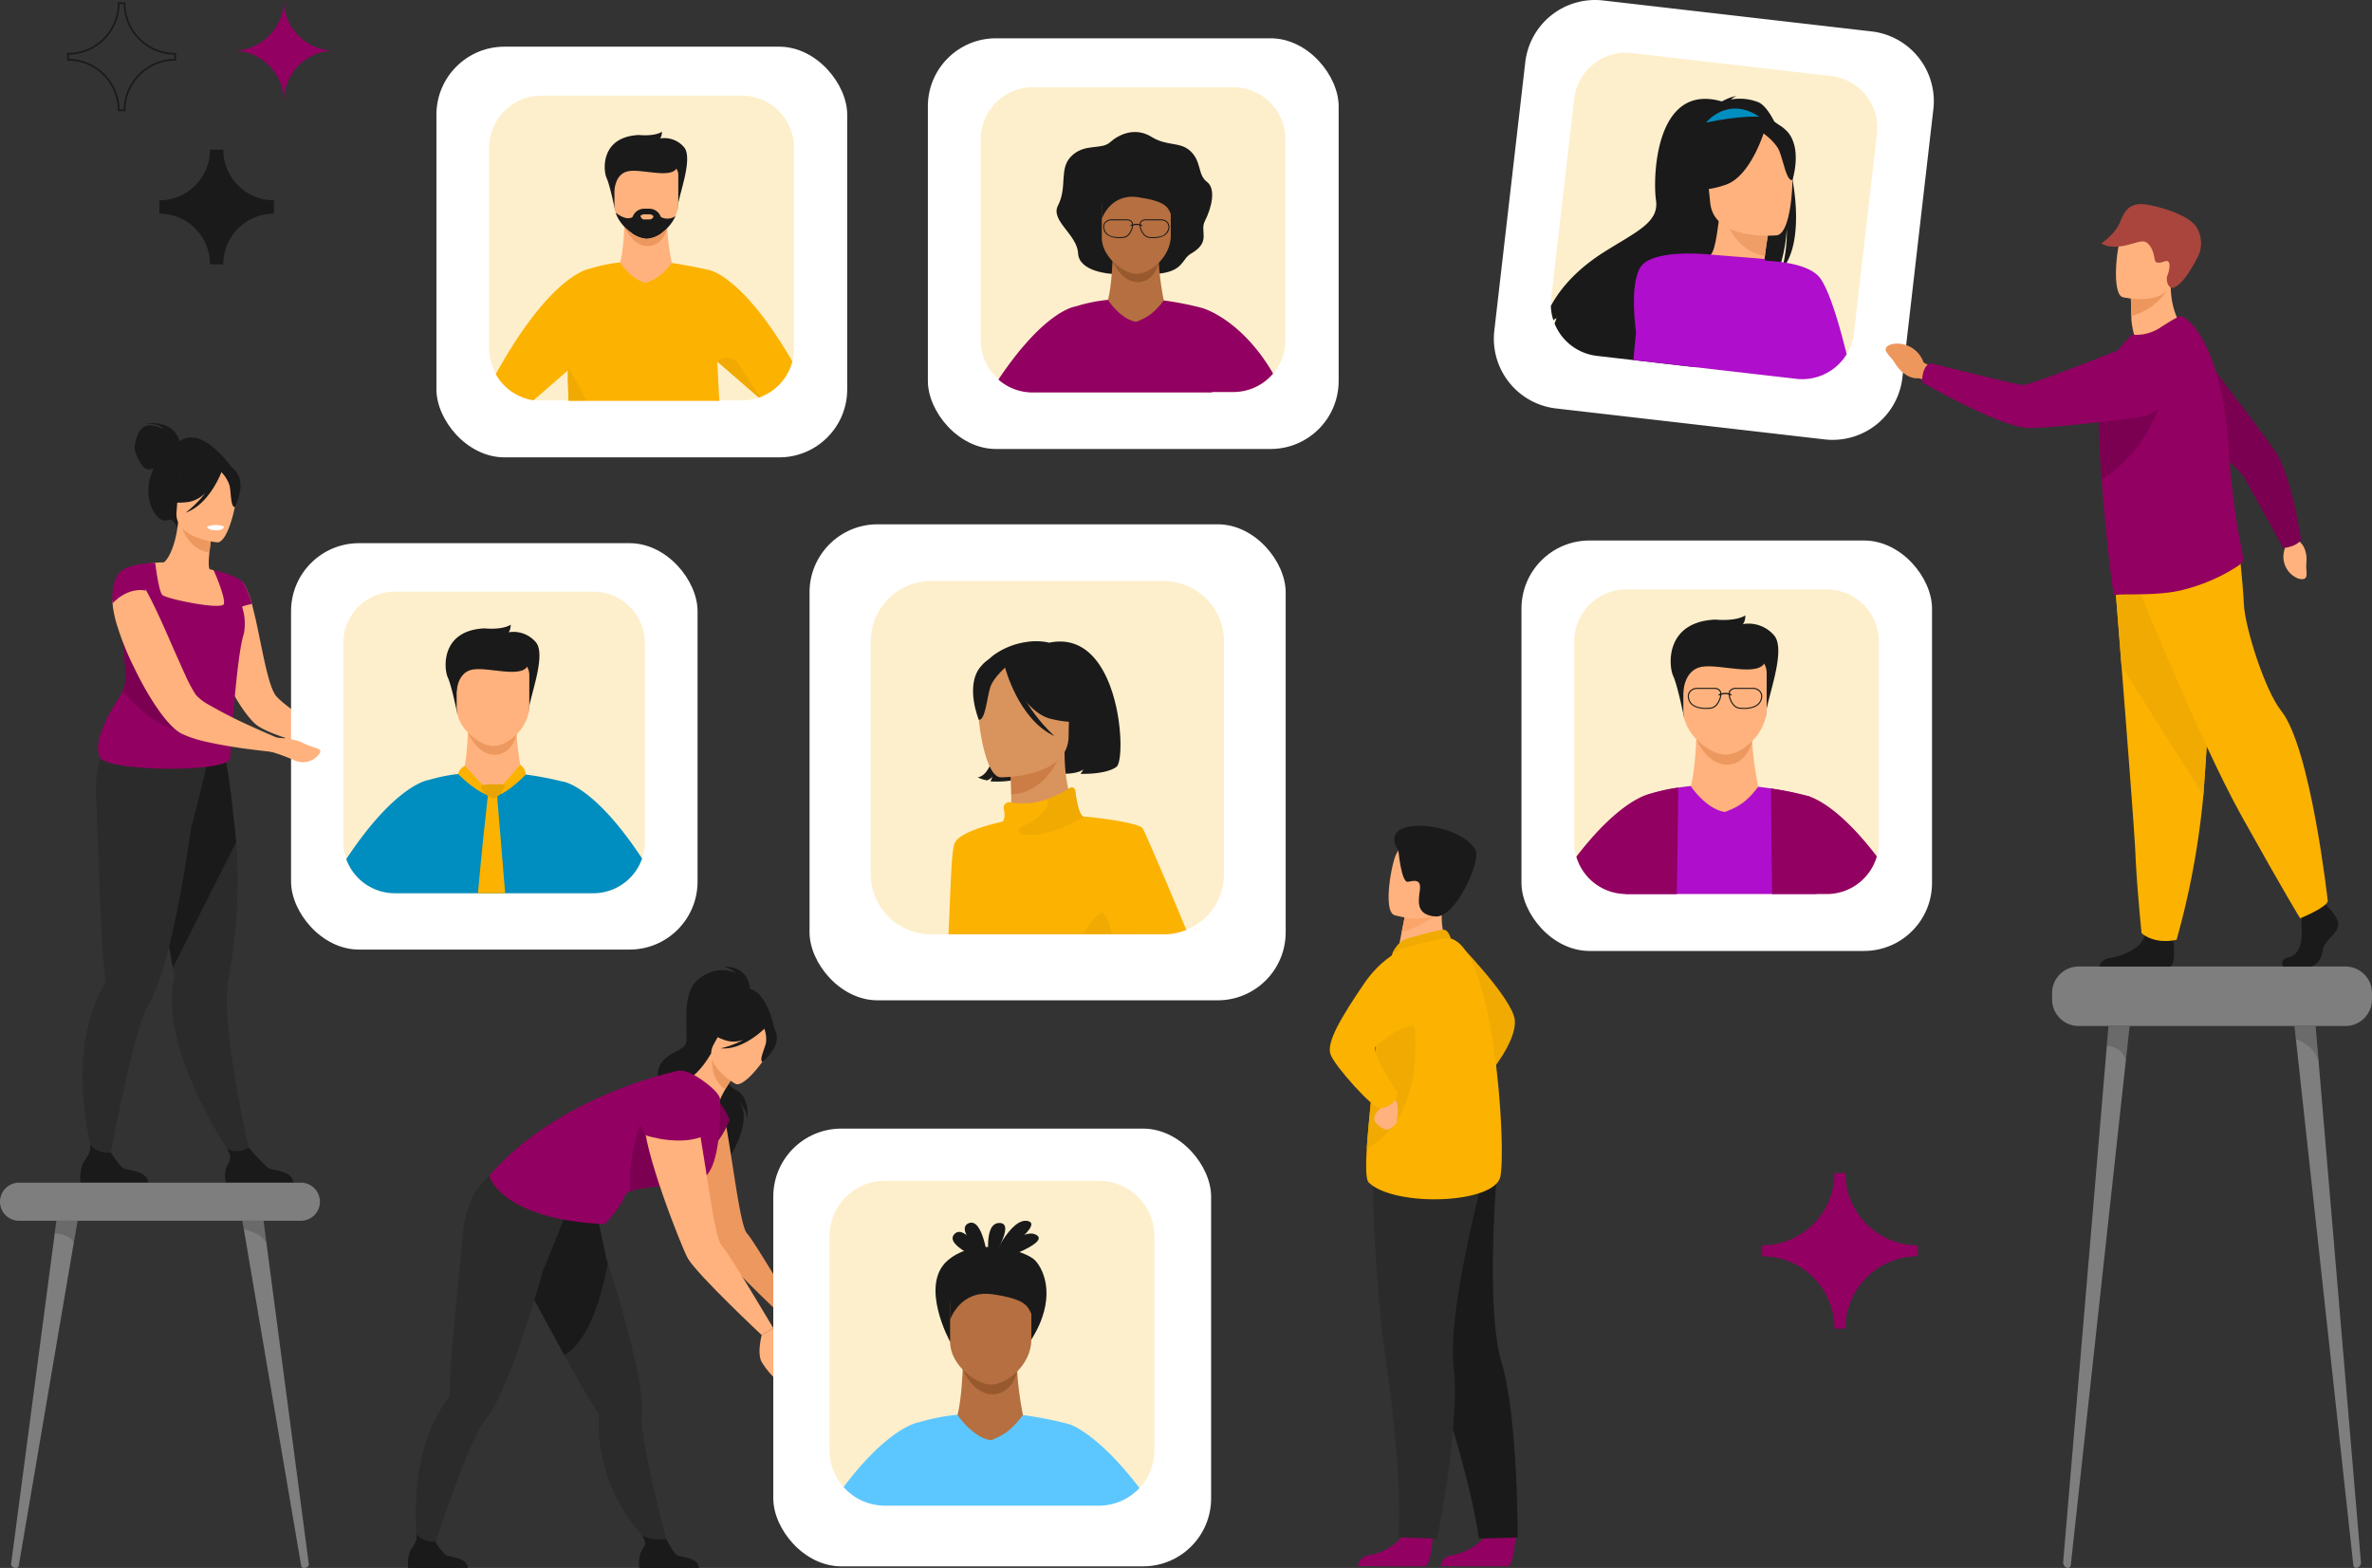 <svg xmlns="http://www.w3.org/2000/svg" width="697.487" height="461.166" viewBox="0 0 697.487 461.166">
  <rect x="0" y="0" width="697.487" height="461.166" fill="#333333" stroke="none"/>
  <g id="signup-image" transform="translate(-141 -401)">
    <g id="Group_178" data-name="Group 178" transform="translate(161 401)">
      <path id="Path_31" data-name="Path 31" d="M169.706,97.6h3.913a14.9,14.9,0,0,0,14.9,14.9v3.913a14.9,14.9,0,0,0-14.9,14.9h-3.913a14.9,14.9,0,0,0-14.9-14.9v-3.913A14.9,14.9,0,0,0,169.706,97.6Z" transform="translate(-127.953 -53.581)" fill="#1a1a1a"/>
      <path id="Path_32" data-name="Path 32" d="M154.855,73.775h1.73a14.9,14.9,0,0,0,14.9,14.9v1.729a14.9,14.9,0,0,0-14.9,14.9h-1.73a14.9,14.9,0,0,0-14.9-14.9V88.678A14.9,14.9,0,0,0,154.855,73.775Z" transform="translate(-139.954 -72.838)" fill="none" stroke="#1a1a1a" stroke-miterlimit="10" stroke-width="0.5"/>
      <path id="Path_33" data-name="Path 33" d="M181.711,73.257h0a14.9,14.9,0,0,0,14.9,14.9h0a14.9,14.9,0,0,0-14.9,14.9h0a14.9,14.9,0,0,0-14.9-14.9h0A14.9,14.9,0,0,0,181.711,73.257Z" transform="translate(-118.249 -73.257)" fill="#920061"/>
    </g>
    <path id="Path_315" data-name="Path 315" d="M426.443,320.675h3.208a21.282,21.282,0,0,0,21.283,21.28v3.208a21.282,21.282,0,0,0-21.283,21.28h-3.208a21.28,21.28,0,0,0-21.28-21.28v-3.208A21.28,21.28,0,0,0,426.443,320.675Z" transform="translate(253.98 425.325)" fill="#920061"/>
    <path id="Path_1795" data-name="Path 1795" d="M-2490.368,701.658c-.1-.53-1.341-6.2-10.119-5.236,0,0,4.369-.111,5.386,1.669,0,0-3.264-1.909-5.537-.813s-3.066,5.472-2.881,6.847,2.151,5.606,3.717,5.763a4.665,4.665,0,0,0,1.831-.263,20.8,20.8,0,0,0-.869,2.264c-2.447,7.661,2.163,14.132,5,12.931,1.821-.77,2.825,2.382,2.825,2.382l16.225-17.554S-2483.57,696.656-2490.368,701.658Z" transform="translate(2684.155 -170.853)" fill="#1a1a1a"/>
    <path id="Path_1796" data-name="Path 1796" d="M-2465.693,1091.38l-3.946,1.469s-17.141-23.773-19.251-44.689a31.745,31.745,0,0,1,.564-10.693s-.168-.957-.461-2.648c-.136-.79-.3-1.74-.493-2.829-.557-3.193-1.324-7.561-2.2-12.536-2.017-11.447-4.629-26.08-6.659-36.838l1.063-.341,11.505-3.711,2.378-7.552,8.567-2.255s1.914,3.744,3.625,21.428c.316,2.32.6,4.878.819,7.652a151.452,151.452,0,0,1-.816,30.978q-.59,4.611-1.5,9.508a42.412,42.412,0,0,0-.329,9.388C-2471.969,1064.808-2465.693,1091.38-2465.693,1091.38Z" transform="translate(2680.618 -349.163)" fill="#2b2b2b"/>
    <path id="Path_1797" data-name="Path 1797" d="M-2470.184,997.836l-18.6,36.983c-.136-.79-.3-1.74-.493-2.829-.557-3.193-1.324-7.561-2.2-12.536-2.017-11.447-4.629-26.08-6.659-36.838l1.063-.341,11.505-3.711,2.378-7.552,8.567-2.255s1.914,3.744,3.625,21.428C-2470.687,992.5-2470.4,995.063-2470.184,997.836Z" transform="translate(2680.618 -349.163)" fill="#1a1a1a"/>
    <path id="Path_1798" data-name="Path 1798" d="M-2510.936,965.354l-.431-3.693c-7.214,1.917-26.491-5.355-26.491-5.355s-6.99,6.144-6.072,20.871c.448,7.189,1.266,37.734,2.12,46.772.309,3.276.58,5.607.69,6.539a.016.016,0,0,1,0,.009,1.292,1.292,0,0,1-.209.8,42.39,42.39,0,0,0-3.154,6.633c-8.387,22.35,1.292,49.875,1.292,49.875l2.511-1.012s5.508-30.631,9.984-44.163a26.821,26.821,0,0,1,2.155-5.177c1.945-3.141,3.752-8.272,5.391-14.375,3.1-11.539,5.592-26.55,7.251-38.137C-2515.668,984.951-2510.936,965.354-2510.936,965.354Z" transform="translate(2713.186 -341.015)" fill="#2b2b2b"/>
    <path id="Path_1799" data-name="Path 1799" d="M-2437.815,852.4a5,5,0,0,0,.2.582c2.818,7.943,7.84,16.284,11.264,19.328,2.248,2.012,8.426,4.1,13.681,5.592,3.487,1.022,6.6,1.765,7.877,2.086.406.1.642.145.642.145l1.17-3.459s-2.728-1.706-6.056-3.944c-4.623-3.141-10.4-7.277-11.509-9.054-2.562-4.133-4.26-16.761-6.457-25.289-.109-.459-.222-.9-.335-1.343-.083-.321-.169-.637-.254-.949a.807.807,0,0,0-.079-.226c-.12-.355-.212-.676-.311-.967,0-.028-.021-.062-.044-.1a26.018,26.018,0,0,0-1.482-3.393c-.642-.994-1.341-1.486-2.1-1.318a9.481,9.481,0,0,0-2.354,1.223c-.279.189-.57.406-.868.653a2.239,2.239,0,0,0-.5.427,12.469,12.469,0,0,0-2.958,3.958,15.412,15.412,0,0,0-1.369,4.729C-2440.086,844.135-2439.271,848.2-2437.815,852.4Z" transform="translate(2642.418 -258.392)" fill="#ffb27d"/>
    <path id="Path_1800" data-name="Path 1800" d="M-2472.062,805.537a22.468,22.468,0,0,1-7.943,3.119c-12.178,2.454-16.526-7.9-18.07-14.97a10.4,10.4,0,0,1,4.135-1.144c.877-.078,1.8-.121,2.562-.138,1.387-1,3.532-5.2,4.166-11.8l.565.169,9.462,2.878s-.523,3.019-.817,5.878c-.229,2.237-.315,4.378.095,4.915.74.182,1.183.3,1.183.3a.035.035,0,0,0,0,.01A61.429,61.429,0,0,1-2472.062,805.537Z" transform="translate(2680.576 -226.019)" fill="#ffb27d"/>
    <path id="Path_1801" data-name="Path 1801" d="M-2455.538,783.974s-.524,3.016-.817,5.877c-5.387-.693-7.749-5.907-8.645-8.755Z" transform="translate(2658.929 -226.343)" fill="#ed985f"/>
    <path id="Path_1802" data-name="Path 1802" d="M-2456,755.809s-12.8-1.069-12.014-9.031-.333-13.463,7.875-13.117,9.492,3.541,9.876,6.263S-2452.652,755.882-2456,755.809Z" transform="translate(2660.926 -195.287)" fill="#ffb27d"/>
    <path id="Path_1803" data-name="Path 1803" d="M-2489.495,827.295c-.083-.321-.169-.637-.254-.949a.8.8,0,0,0-.079-.226c-.12-.356-.212-.676-.311-.967,0-.028-.021-.063-.044-.1a26.022,26.022,0,0,0-1.482-3.393,4.236,4.236,0,0,0-1.443-1.586,26.417,26.417,0,0,0-7.614-2.715.028.028,0,0,0,0,.01c.128.293,3.538,8.065,2.972,9.911-.574,1.877-17.087-1.518-18.133-2.688-.836-.94-1.653-6.43-1.944-8.573-.074-.533-.115-.859-.115-.859s-5.972.056-9.073,1.867a25.616,25.616,0,0,1,2.641,5.682c.087.29.169.581.241.873a12.01,12.01,0,0,1,.319,1.862,3.612,3.612,0,0,1-.808,2.393,17.606,17.606,0,0,1-2.076,2.3c-.545.528-1.132,1.085-1.735,1.684h0a159.95,159.95,0,0,1,1.865,16.205,11.016,11.016,0,0,1-.9,4.806,11.2,11.2,0,0,1-.934,1.731c-2.9,4.382-7.908,13.008-5.861,17.626.758,4.526,39.92,4.933,38.377.065,0,0,1.729-28.571,3.865-35.718.076-.262.144-.516.2-.774a15.591,15.591,0,0,0-.587-7.681A13.554,13.554,0,0,1-2489.495,827.295Z" transform="translate(2704.573 -248.639)" fill="#920061"/>
    <path id="Path_1804" data-name="Path 1804" d="M-2457.569,732.388c-1.736-2.593-3.282-2.217-4.19-1.58a8.978,8.978,0,0,0-11.671.688,15.285,15.285,0,0,1-5.875,8.487s2.186,1.672,7.695.829a9.172,9.172,0,0,0,4.651-2.567,29.968,29.968,0,0,1-5.759,5.755c6.712-2.324,10.181-10.988,10.532-11.906a10.065,10.065,0,0,1,2.416,3.994c.434,2.091.3,6.293,1.533,6.274C-2458.238,742.362-2454.965,736.276-2457.569,732.388Z" transform="translate(2668.291 -192.217)" fill="#1a1a1a"/>
    <path id="Path_1805" data-name="Path 1805" d="M-2495.592,888.447c-7.565,1.016-15.1-5.9-19.917-11.6a11.013,11.013,0,0,0,.9-4.806,160.023,160.023,0,0,0-1.865-16.205h0c.6-.6,1.19-1.156,1.735-1.684a17.587,17.587,0,0,0,2.076-2.3C-2504.956,861.408-2485.335,887.069-2495.592,888.447Z" transform="translate(2692.615 -272.65)" fill="#7b0051"/>
    <path id="Path_1806" data-name="Path 1806" d="M-2330.634,967.439c-1.7.491-4.255,2.6-7.727.728a56.97,56.97,0,0,0-6.459-2.839c-.519-.164-.814-.275-.814-.275l1.938-4.028a.779.779,0,0,0,.171.072c.911.313,5.546,1.886,7.832,1.643,2.572-.286,6.414,3.219,6.414,3.219S-2328.938,966.972-2330.634,967.439Z" transform="translate(2580.806 -344.103)" fill="#ffb27d"/>
    <path id="Path_1807" data-name="Path 1807" d="M-2529.856,1321.608h-19.876a10.912,10.912,0,0,1,.562-5.327c.994-2.205,2.552-3.207,2.179-5.876a7.158,7.158,0,0,0,6.195,2.37c.352.571,2.273,3.625,3.449,4.47C-2536.048,1318.179-2530.256,1317.846-2529.856,1321.608Z" transform="translate(2714.456 -572.766)" fill="#1a1a1a"/>
    <path id="Path_1808" data-name="Path 1808" d="M-2406.536,1323.3h-19.876s-.743-3.17.562-5.327c1.156-1.909.713-3-.143-4.575a7.723,7.723,0,0,0,3.348.63,7,7,0,0,0,2.955-1.04,71.55,71.55,0,0,0,5.664,5.949C-2412.729,1319.867-2406.937,1319.535-2406.536,1323.3Z" transform="translate(2633.813 -574.454)" fill="#1a1a1a"/>
    <path id="Path_1809" data-name="Path 1809" d="M-2442.016,783.552s.179,1.054,2.773,1.056c0,0,2.177,0,2.184-1.143A6.994,6.994,0,0,0-2442.016,783.552Z" transform="translate(2643.886 -227.635)" fill="#fff"/>
    <path id="Path_1810" data-name="Path 1810" d="M-2380.136,963.545a7.913,7.913,0,0,0,2.938-.722c1.233-.659,5.261.4,4.871.935s-2.646-.123-2.857.18a3.655,3.655,0,0,1-1.035.69Z" transform="translate(2603.387 -345.143)" fill="#ffb27d"/>
    <rect id="Rectangle_880" data-name="Rectangle 880" width="119.533" height="119.533" rx="20" transform="translate(226.584 560.756)" fill="#fff"/>
    <path id="Path_1811" data-name="Path 1811" d="M-2237.362,854.891v58.368a15.185,15.185,0,0,1-.826,4.953,15.186,15.186,0,0,1-12.286,10.076,15.271,15.271,0,0,1-2.055.138H-2310.9a15.169,15.169,0,0,1-14.277-10.037,15.114,15.114,0,0,1-.89-5.13V854.891a15.167,15.167,0,0,1,15.167-15.168h58.368A15.169,15.169,0,0,1-2237.362,854.891Z" transform="translate(2567.998 -264.713)" fill="rgba(252,178,0,0.2)"/>
    <g id="Group_1347" data-name="Group 1347" transform="translate(242.823 584.738)">
      <path id="Path_1812" data-name="Path 1812" d="M-2240.072,947.142s-.3,9.137-1.465,13.23l-9.256,6.457,34.842,5.214-8.309-11.481s-2.509-12.251-1.193-16.783S-2240.072,947.142-2240.072,947.142Z" transform="translate(2275.911 -916.637)" fill="#ffb27d"/>
      <path id="Path_1813" data-name="Path 1813" d="M-2219.911,959.821s2.755,6.633,7.945,6.486,6.371-6.015,6.371-6.015Z" transform="translate(2255.699 -928.054)" fill="#ed985f"/>
      <path id="Path_1814" data-name="Path 1814" d="M-2235.469,894.278s-1.677-8.367-2.845-10.9-2.144-13.839,10.818-14.424c0,0,4.97.585,7.7-1.072,0,0,0,1.657-.682,2.241a8.617,8.617,0,0,1,7.992,2.826c3.509,3.9-2.339,17.543-2.046,20.76Z" transform="translate(2268.16 -867.881)" fill="#1a1a1a"/>
      <path id="Path_1815" data-name="Path 1815" d="M-2218.872,923.693c-3.76-.066-10.682-5.073-10.682-11.274v-9.676c0-2.265,1.579-4.117,3.509-4.117h14.347c1.929,0,3.508,1.853,3.508,4.117v9.129C-2208.19,918.373-2214.559,923.77-2218.872,923.693Z" transform="translate(2262.01 -888.003)" fill="#ffb27d"/>
      <path id="Path_1816" data-name="Path 1816" d="M-2230.46,903.758s.02-5.814,4.625-6.708,14.911,2.834,16.373-1.406-19.921-4.167-21-1.462S-2230.46,903.758-2230.46,903.758Z" transform="translate(2262.917 -883.851)" fill="#1a1a1a"/>
      <path id="Path_1817" data-name="Path 1817" d="M-2258.5,997.226a.025.025,0,0,0-.014-.006,6.312,6.312,0,0,0-1.484-.4v.017a91.832,91.832,0,0,0-10.716-2.044c-.38-.05-.758-.094-1.129-.139a16.609,16.609,0,0,1-6.038,5.388c-.427.214-.856.408-1.3.594-.383.161-.774.319-1.176.477a7.234,7.234,0,0,1-1.481-.372c-.278-.1-.55-.214-.818-.341a18.087,18.087,0,0,1-6.468-5.938c-.516.052-1.018.111-1.5.172a50.742,50.742,0,0,0-8.592,1.75h-.005c-.269.033-9.757,1.34-24.275,23.279a15.169,15.169,0,0,0,14.277,10.037h58.369a15.276,15.276,0,0,0,2.055-.138,15.186,15.186,0,0,0,12.286-10.076C-2247.5,1002.8-2255.367,998.382-2258.5,997.226Z" transform="translate(2323.489 -950.725)" fill="#008dbf"/>
      <path id="Path_1818" data-name="Path 1818" d="M-2226.362,988.014a3.7,3.7,0,0,0-1.986,2.4s6.206,6.384,10.266,6.481Z" transform="translate(2261.221 -946.506)" fill="#fcb200"/>
      <path id="Path_1819" data-name="Path 1819" d="M-2198.635,996.281l8.01-9.2a3.757,3.757,0,0,1,1.63,2.879S-2195.191,996.525-2198.635,996.281Z" transform="translate(2241.774 -945.894)" fill="#fcb200"/>
      <path id="Path_1820" data-name="Path 1820" d="M-2203.426,1040.931h-8c.943-10.747,2.094-21.377,2.646-26.35.114-1.01.2-1.786.258-2.282.008-.083.016-.158.024-.225.006-.036.008-.072.012-.1.024-.2.036-.305.036-.305l.8-.014,1.261-.022h0l.535-.008s.009.083.02.244c.008.086.016.2.03.333.009.1.017.222.028.352.05.588.122,1.44.211,2.51C-2205.129,1020.253-2204.266,1030.591-2203.426,1040.931Z" transform="translate(2250.148 -961.957)" fill="#fcb200"/>
      <path id="Path_1821" data-name="Path 1821" d="M-2208.387,1003.855a38.482,38.482,0,0,1,5.944-.142.623.623,0,0,1,.477.925c-.631,1.135-1.917,3.1-3.262,3.1C-2207.118,1007.74-2210.063,1003.985-2208.387,1003.855Z" transform="translate(2248.482 -956.731)" fill="#e8a400"/>
    </g>
    <path id="Path_1822" data-name="Path 1822" d="M-2374.442,968.439a5.954,5.954,0,0,1-7.4,1.935,56.87,56.87,0,0,0-6.618-2.447c-.528-.133-.829-.226-.829-.226l1.692-4.137a.78.78,0,0,0,.175.061c.929.257,5.523.273,8.049,1.625C-2376.449,966.814-2373.207,966.766-2374.442,968.439Z" transform="translate(2609.377 -345.765)" fill="#ffb27d"/>
    <path id="Path_1823" data-name="Path 1823" d="M-2473.132,881.485l-.71,3.9s-1.33-.124-3.447-.33c-.635-.065-1-.122-1-.122-1.7-.183-3.728-.456-5.94-.743l-.031,0c-3.8-.569-8.055-1.279-11.669-2.165a31.357,31.357,0,0,1-6.3-2.18,3.578,3.578,0,0,1-.442-.262c-3.7-2.226-8.482-9.305-12.387-17-.542-1.062-1.055-2.127-1.563-3.162A81.646,81.646,0,0,1-2521,848.408a31.976,31.976,0,0,1-1.272-5.315,13.318,13.318,0,0,1-.161-1.515c-.022-.274-.039-.544-.051-.8a13.764,13.764,0,0,1,9.65-3.5c.1.168.2.337.293.51,2.029,3.69,4.244,8.5,6.339,13.3,1.159,2.627,2.285,5.257,3.394,7.679.638,1.474,1.269,2.857,1.858,4.125a41.145,41.145,0,0,0,3,5.584,14.461,14.461,0,0,0,3.947,2.986,133.73,133.73,0,0,0,12.416,6.3c1.749.808,3.4,1.534,4.772,2.134C-2474.594,880.862-2473.132,881.485-2473.132,881.485Z" transform="translate(2696.549 -263.098)" fill="#ffb27d"/>
    <path id="Path_1824" data-name="Path 1824" d="M-2512.613,826.407c-5.865-1.082-9.895,3.774-9.895,3.774-.676-8.62,3.51-10.172,3.51-10.172C-2517.335,819.145-2515.076,821.959-2512.613,826.407Z" transform="translate(2696.614 -251.709)" fill="#920061"/>
    <path id="Rectangle_881" data-name="Rectangle 881" d="M7.814,0H86.257a7.814,7.814,0,0,1,7.814,7.814V9.688A7.814,7.814,0,0,1,86.257,17.5H7.813A7.813,7.813,0,0,1,0,9.689V7.814A7.814,7.814,0,0,1,7.814,0Z" transform="translate(744.416 685.266)" fill="#7e7e7e"/>
    <g id="Group_1352" data-name="Group 1352" transform="translate(747.675 702.768)">
      <g id="Group_1351" data-name="Group 1351">
        <path id="Path_1825" data-name="Path 1825" d="M-842.81,1209.478l-1.117,10.24L-860.1,1367.967a.923.923,0,0,1-.846.909,1.587,1.587,0,0,1-1.389-1.851l12.83-151.813.485-5.734Z" transform="translate(862.347 -1209.478)" fill="#7e7e7e"/>
      </g>
      <path id="Path_1826" data-name="Path 1826" d="M-818.492,1209.478l-1.117,10.24c-.768-4.079-5.582-4.506-5.582-4.506l.486-5.734Z" transform="translate(838.029 -1209.478)" fill="rgba(26,26,26,0.2)"/>
    </g>
    <g id="Group_1354" data-name="Group 1354" transform="translate(815.69 702.768)">
      <g id="Group_1353" data-name="Group 1353">
        <path id="Path_1827" data-name="Path 1827" d="M-647.358,1368.876a.922.922,0,0,1-.846-.909l-16.177-148.249-.7-6.389-.42-3.852h6.214l.486,5.734.38,4.5,12.45,147.313A1.588,1.588,0,0,1-647.358,1368.876Z" transform="translate(665.498 -1209.478)" fill="#7e7e7e"/>
      </g>
      <path id="Path_1828" data-name="Path 1828" d="M-658.419,1219.713c-1.581-4.88-6.656-6.379-6.656-6.379s0,0,0,0l-.42-3.852h6.214l.486,5.734Z" transform="translate(665.498 -1209.478)" fill="rgba(32,32,32,0.2)"/>
    </g>
    <path id="Rectangle_882" data-name="Rectangle 882" d="M5.606,0H88.466a5.605,5.605,0,0,1,5.605,5.605v0a5.606,5.606,0,0,1-5.606,5.606H5.605A5.605,5.605,0,0,1,0,5.606v0A5.606,5.606,0,0,1,5.606,0Z" transform="translate(141 748.843)" fill="#7e7e7e"/>
    <g id="Group_1358" data-name="Group 1358" transform="translate(144.259 760.054)">
      <g id="Group_1357" data-name="Group 1357">
        <path id="Path_1829" data-name="Path 1829" d="M-2589.216,1375.277l-1.118,6.56-16.177,94.969a.8.8,0,0,1-.846.583c-.831,0-1.478-.552-1.39-1.186l12.83-97.252.486-3.674Z" transform="translate(2608.754 -1375.277)" fill="#7e7e7e"/>
      </g>
      <path id="Path_1830" data-name="Path 1830" d="M-2564.9,1375.277l-1.117,6.56c-.768-2.614-5.583-2.886-5.583-2.886l.486-3.674Z" transform="translate(2584.436 -1375.277)" fill="rgba(26,26,26,0.2)"/>
    </g>
    <g id="Group_1360" data-name="Group 1360" transform="translate(212.275 760.054)">
      <g id="Group_1359" data-name="Group 1359">
        <path id="Path_1831" data-name="Path 1831" d="M-2393.763,1477.389a.8.8,0,0,1-.846-.583l-16.177-94.969-.7-4.093-.42-2.468h6.213l.486,3.674.38,2.882,12.45,94.37C-2392.286,1476.837-2392.932,1477.389-2393.763,1477.389Z" transform="translate(2411.903 -1375.277)" fill="#7e7e7e"/>
      </g>
      <path id="Path_1832" data-name="Path 1832" d="M-2404.824,1381.833c-1.581-3.126-6.657-4.086-6.657-4.086s0,0,0,0l-.42-2.468h6.213l.486,3.674Z" transform="translate(2411.903 -1375.277)" fill="rgba(26,26,26,0.2)"/>
    </g>
    <rect id="Rectangle_883" data-name="Rectangle 883" width="120.789" height="120.789" rx="20" transform="translate(269.332 414.727)" fill="#fff"/>
    <path id="Path_1833" data-name="Path 1833" d="M-2112.243,432.846V491.83a15.432,15.432,0,0,1-.491,3.863,15.356,15.356,0,0,1-9.31,10.434q-.261.1-.524.191a15.246,15.246,0,0,1-5,.838h-58.981a15.143,15.143,0,0,1-2.288-.172,15.323,15.323,0,0,1-11.1-7.685,15.242,15.242,0,0,1-1.941-7.468V432.846a15.325,15.325,0,0,1,15.325-15.325h58.981A15.326,15.326,0,0,1-2112.243,432.846Z" transform="translate(2486.721 11.61)" fill="rgba(252,178,0,0.2)"/>
    <path id="Path_1834" data-name="Path 1834" d="M-2104.531,517.933s-.259,8.03-1.287,11.626l-8.134,5.674,30.618,4.582-7.3-10.089s-2.2-10.766-1.048-14.748S-2104.531,517.933-2104.531,517.933Z" transform="translate(2429.175 -51.366)" fill="#ffb27d"/>
    <path id="Path_1835" data-name="Path 1835" d="M-2086.814,529.075s2.421,5.829,6.982,5.7,5.6-5.286,5.6-5.286Z" transform="translate(2411.413 -61.399)" fill="#ed985f"/>
    <path id="Path_1836" data-name="Path 1836" d="M-2100.486,471.477s-1.474-7.352-2.5-9.579-1.884-12.162,9.507-12.676c0,0,4.368.514,6.766-.942,0,0,0,1.456-.6,1.97a7.572,7.572,0,0,1,7.023,2.484c3.083,3.426-2.055,15.416-1.8,18.243Z" transform="translate(2422.363 -8.521)" fill="#1a1a1a"/>
    <path id="Path_1837" data-name="Path 1837" d="M-2076.514,478.916v8.023a9.479,9.479,0,0,1-.828,3.814h0a12.185,12.185,0,0,1-4.107,4.957,7.9,7.9,0,0,1-4.448,1.618,8.614,8.614,0,0,1-4.227-1.595,11.933,11.933,0,0,1-4.748-5.848l-.012-.036-.03-.1a7.714,7.714,0,0,1-.37-2.327v-8.5a3.393,3.393,0,0,1,3.084-3.617h12.606A3.392,3.392,0,0,1-2076.514,478.916Z" transform="translate(2416.959 -26.204)" fill="#ffb27d"/>
    <path id="Path_1838" data-name="Path 1838" d="M-2134.1,561.605s-7.19-1.548-10.409-1.923c-2.843,3.774-4.883,4.787-7.478,5.817-4.183-.577-7.7-5.865-7.7-5.984a43.121,43.121,0,0,0-8.87,1.83h-.006c-.291.036-11.426,1.586-27.7,31.025a15.324,15.324,0,0,0,11.1,7.685c2.1-1.811,6.6-5.721,10.131-8.789-.039.99-.047,1.885-.025,2.668.061,2.108.128,4.2.175,6.293h44.393c-.086-1.062-.155-2.088-.205-3.067-.153-3.051-.294-5.838-.425-8.381,0-.022,0-.045-.005-.067s0-.053,0-.081l.01.009,2.244,1.947.507.441.449.391c.208.178.419.36.63.547q.569.495,1.154,1c.177.155.358.31.535.466.094.083.189.163.285.247s.219.189.328.285c.08.07.163.139.244.211.191.164.38.33.568.494.156.136.308.269.463.4l.386.333c.466.407.924.8,1.367,1.19.177.152.352.305.527.455s.361.314.535.463c.122.109.245.214.367.319.055.048.108.095.161.139.185.161.363.319.538.466l.521.455c.07.061.139.119.205.177s.145.125.214.183c.175-.058.35-.122.524-.191a15.355,15.355,0,0,0,9.31-10.434C-2124.3,562.39-2134.1,561.605-2134.1,561.605Z" transform="translate(2483.044 -81.322)" fill="#fcb200"/>
    <path id="Path_1839" data-name="Path 1839" d="M-2096.084,479.808s.018-5.109,4.064-5.895,13.1,2.49,14.389-1.236-17.507-3.661-18.453-1.285S-2096.084,479.808-2096.084,479.808Z" transform="translate(2417.756 -22.556)" fill="#1a1a1a"/>
    <path id="Path_1840" data-name="Path 1840" d="M-2129.482,658.687h-5.261c-.047-2.094-.114-4.185-.175-6.293-.022-.782-.014-1.678.025-2.668.008-.222.017-.447.028-.677.05.083.142.225.264.424C-2133.817,650.756-2131.67,654.331-2129.482,658.687Z" transform="translate(2442.904 -139.921)" fill="#f0aa01"/>
    <path id="Path_1841" data-name="Path 1841" d="M-2071.679,517.338v3.536a7.9,7.9,0,0,1-4.448,1.618,8.615,8.615,0,0,1-4.227-1.595v-3.56a3.6,3.6,0,0,1,3.59-3.59h1.5A3.6,3.6,0,0,1-2071.679,517.338Z" transform="translate(2407.186 -51.368)" fill="#1a1a1a"/>
    <path id="Path_1842" data-name="Path 1842" d="M-1995.061,652.181q-.261.1-.524.191c-.069-.058-.142-.119-.214-.183s-.136-.116-.205-.177l-.521-.455c-.175-.147-.352-.305-.538-.466-.053-.044-.106-.091-.161-.139-.122-.1-.244-.21-.367-.319-.174-.149-.355-.305-.535-.463s-.349-.3-.527-.455c-.444-.386-.9-.782-1.367-1.19l-.386-.333c-.155-.133-.308-.266-.463-.4-.188-.163-.377-.33-.568-.494-.081-.072-.164-.141-.244-.211-.109-.1-.219-.191-.328-.285s-.191-.164-.286-.247c-.177-.156-.358-.311-.535-.466q-.583-.507-1.154-1c-.211-.186-.422-.369-.63-.547l-.449-.391-.507-.441-2.244-1.947c-.016-.014-.03-.025-.044-.039s.014-.011.039-.028c.422-.3,4.26-2.832,6.684,1.453A101.206,101.206,0,0,0-1995.061,652.181Z" transform="translate(2359.737 -134.443)" fill="#f0aa01"/>
    <path id="Path_1843" data-name="Path 1843" d="M-2076.644,518.121c-1.7,3.862-5.654,6.626-8.555,6.575-2.788-.051-7.553-3.192-8.974-7.442l-.012-.036-.03-.1s2.995,2.555,4.975,1.289h8.319A4.11,4.11,0,0,0-2076.644,518.121Z" transform="translate(2416.258 -53.572)" fill="#1a1a1a"/>
    <path id="Path_1844" data-name="Path 1844" d="M-2070.375,520.055h-1.794c-.412,0-.935-.673-.935-1.085a1.975,1.975,0,0,1,.935-.411h1.794a1.5,1.5,0,0,1,1.11.585A1.234,1.234,0,0,1-2070.375,520.055Z" transform="translate(2402.44 -54.518)" fill="#ffb27d"/>
    <rect id="Rectangle_884" data-name="Rectangle 884" width="120.789" height="120.789" rx="20" transform="translate(413.841 412.262)" fill="#fff"/>
    <path id="Path_1845" data-name="Path 1845" d="M-1694.007,425.713v58.981a15.279,15.279,0,0,1-3.622,9.9,15.3,15.3,0,0,1-11.7,5.43h-58.984a15.251,15.251,0,0,1-10.1-3.8,15.282,15.282,0,0,1-5.223-11.523V425.713a15.328,15.328,0,0,1,15.326-15.328h58.984A15.327,15.327,0,0,1-1694.007,425.713Z" transform="translate(2212.993 16.281)" fill="rgba(252,178,0,0.2)"/>
    <path id="Path_1846" data-name="Path 1846" d="M-1702.791,490.19s-9.622-.482-9.893-6.034-8.218-9.6-5.916-14.061c2.823-5.467.249-10.723,3.812-14.4,3.927-4.05,8.888-1.85,11.505-4.21s7.4-4.535,12.124-1.62,8.323,1.346,11.426,4.153c3.428,3.1,2.128,7.007,4.956,9.127,2.591,1.944,1.535,7.254-.648,11.568-1.573,3.11,2.052,6.025-4.173,9.6-2.59,1.488-2.029,5.23-9.895,5.876C-1693.036,490.481-1700.725,488.821-1702.791,490.19Z" transform="translate(2170.698 -8.643)" fill="#1a1a1a"/>
    <path id="Path_1847" data-name="Path 1847" d="M-1690.506,546.4s-.281,8.676-1.391,12.563l-8.789,6.131,33.086,4.951-7.89-10.9s-2.382-11.633-1.133-15.937S-1690.506,546.4-1690.506,546.4Z" transform="translate(2158.7 -69.778)" fill="#b56f40"/>
    <path id="Path_1848" data-name="Path 1848" d="M-1671.361,558.441s2.616,6.3,7.544,6.16,6.05-5.712,6.05-5.712Z" transform="translate(2139.507 -80.619)" fill="#99592e"/>
    <path id="Path_1849" data-name="Path 1849" d="M-1670.375,524.136c-3.571-.063-10.143-4.818-10.143-10.706v-9.188a3.666,3.666,0,0,1,3.332-3.909h13.623a3.667,3.667,0,0,1,3.332,3.909v8.668C-1660.231,519.084-1666.279,524.208-1670.375,524.136Z" transform="translate(2145.5 -42.588)" fill="#b56f40"/>
    <path id="Path_1850" data-name="Path 1850" d="M-1708.639,593.728h-.006a89.5,89.5,0,0,0-11.246-2.212c-3.073,4.077-5.274,5.165-8.083,6.275-4.515-.624-8.323-6.328-8.323-6.455a46.658,46.658,0,0,0-9.585,1.965.051.051,0,0,0-.014,0c-.4.05-9.191,1.415-22.63,21.483a15.25,15.25,0,0,0,10.1,3.8h52.769c0-.047,0-.093-.007-.139h6.222a15.3,15.3,0,0,0,11.7-5.43C-1697.179,596.8-1708.639,593.728-1708.639,593.728Z" transform="translate(2203.1 -102.148)" fill="#920061"/>
    <path id="Path_1851" data-name="Path 1851" d="M-1680.557,500.341s2.479-7.566,10.6-6.386,8.824,2.915,9.687,4.928,2.53-7.357,2.53-7.357l-9.579-2.846s-11.592,1.319-12.424,3.262l-.833,1.944Z" transform="translate(2145.539 -34.962)" fill="#1a1a1a"/>
    <path id="Path_1852" data-name="Path 1852" d="M-1660.311,523.678a2.609,2.609,0,0,0-2.052-.871h-4.31a1.9,1.9,0,0,0-1.7.7,1.528,1.528,0,0,0-.241.713v0a4.022,4.022,0,0,0-1.916.034h0v0a1.562,1.562,0,0,0-.247-.746,1.9,1.9,0,0,0-1.7-.7h-4.312a2.6,2.6,0,0,0-2.049.871,2.2,2.2,0,0,0-.4,1.894c.491,2.437,3.295,2.748,4.7,2.748a7.694,7.694,0,0,0,.785-.036c1.312,0,2.235-.752,2.906-2.354a4.2,4.2,0,0,0,.328-1.323h0a3.71,3.71,0,0,1,1.9-.039h0a4.191,4.191,0,0,0,.327,1.362c.671,1.6,1.595,2.352,2.907,2.354a7.792,7.792,0,0,0,.787.036c1.4,0,4.207-.311,4.7-2.746A2.217,2.217,0,0,0-1660.311,523.678Zm-10.508,1.018a4.255,4.255,0,0,1-.3,1.126c-.621,1.486-1.464,2.18-2.651,2.18h-.019a8.367,8.367,0,0,1-2.391-.111,3.112,3.112,0,0,1-2.79-2.374,1.924,1.924,0,0,1,.344-1.658,2.328,2.328,0,0,1,1.83-.768h4.312a1.641,1.641,0,0,1,1.465.574,1.328,1.328,0,0,1,.2.669v0a3.671,3.671,0,0,0-.378.14.169.169,0,0,0-.084.225.169.169,0,0,0,.154.1.164.164,0,0,0,.07-.016s.09-.039.231-.088Zm10.633.821a3.115,3.115,0,0,1-2.793,2.374,8.368,8.368,0,0,1-2.391.111h-.016c-1.187,0-2.031-.693-2.651-2.18a4,4,0,0,1-.3-1.154v0c.082.033.164.07.246.113a.17.17,0,0,0,.229-.07.17.17,0,0,0-.071-.229,2.982,2.982,0,0,0-.4-.173v0a1.292,1.292,0,0,1,.2-.638,1.638,1.638,0,0,1,1.464-.574h4.31a2.33,2.33,0,0,1,1.833.768A1.932,1.932,0,0,1-1660.186,525.516Z" transform="translate(2144.705 -57.298)" fill="#1a1a1a"/>
    <path id="Path_1853" data-name="Path 1853" d="M-1249.617,465.341l-78.958-9.105a20.655,20.655,0,0,1-18.151-22.884l9.106-78.958a20.654,20.654,0,0,1,22.884-18.152l78.959,9.105a20.654,20.654,0,0,1,18.151,22.884l-9.105,78.958A20.654,20.654,0,0,1-1249.617,465.341Z" transform="translate(1927.13 64.896)" fill="#fff"/>
    <path id="Path_1854" data-name="Path 1854" d="M-1202.475,404.843l-6.758,58.593a15.225,15.225,0,0,1-2.152,6.245v0a15.362,15.362,0,0,1-7.49,6.27,15.2,15.2,0,0,1-5.691,1.051h0a14.91,14.91,0,0,1-1.645-.1l-24.841-2.865-4.911-.566-16.052-1.852-2.061-.238-10.727-1.237a15.318,15.318,0,0,1-12.458-9.487c-.133-.328-.256-.658-.363-.993a15.029,15.029,0,0,1-.741-4.2,15.312,15.312,0,0,1,.092-2.3l6.759-58.593a15.325,15.325,0,0,1,16.981-13.47l58.593,6.756A15.329,15.329,0,0,1-1202.475,404.843Z" transform="translate(1895.397 35.512)" fill="rgba(252,178,0,0.2)"/>
    <path id="Path_1855" data-name="Path 1855" d="M-1227.273,442.592a1.017,1.017,0,0,0-.025-.139c-.188-1.071-.4-2.133-.635-3.178v0c1.3-8.377-1.911-11.958-4.694-13.774h0c-1.495-2.92-3.092-4.978-4.607-5.677a14.855,14.855,0,0,0-8.134-.857,3.748,3.748,0,0,1,1.62-.943c-1.387-.089-4.329,1.528-4.329,1.528-19.68-5.738-20.309,22.578-19.361,29.065s-5.674,9.188-15.159,15.162c-8.616,5.427-13.256,11.279-15.753,15.919a15.033,15.033,0,0,0,.741,4.2,2.954,2.954,0,0,1,.932-.6c-.019.058-.255.7-.568,1.6a15.318,15.318,0,0,0,12.458,9.487l10.727,1.237,2.061.238,16.052,1.852c1.686-2.39,3.522-4.865,5.43-7.319a159.807,159.807,0,0,1,14.136-16.133c1.456-1.411,2.84-2.646,4.113-3.656.047-.036.094-.074.141-.111a18.558,18.558,0,0,0,1.517-3.689,45.054,45.054,0,0,0,1.636-9.876,43.73,43.73,0,0,1-.926,9.973,17.424,17.424,0,0,1-.663,2.193,11.94,11.94,0,0,0,1.506-2.063C-1225.714,461.29-1225.672,451.675-1227.273,442.592Z" transform="translate(1895.379 11.285)" fill="#1a1a1a"/>
    <path id="Path_1856" data-name="Path 1856" d="M-1148.523,536.2c.06.036-6.478,2.527-10.971.723-4.227-1.693-6.426-7.681-6.365-7.687,1.891-.154,2.716-2.632,3.936-13.551l.817.261,13.728,4.4s-.83,4.384-1.319,8.548C-1149.11,532.392-1149.28,535.734-1148.523,536.2Z" transform="translate(1808.666 -52.637)" fill="#ffb27d"/>
    <path id="Path_1857" data-name="Path 1857" d="M-1166.244,432.613s6.328-7.987,15.647-1.7C-1150.6,430.912-1155.75,430.462-1166.244,432.613Z" transform="translate(1808.917 4.424)" fill="#008dbf"/>
    <path id="Path_1858" data-name="Path 1858" d="M-1138.373,520.842s-.83,4.384-1.32,8.548c-7.836-1.128-11.164-8.779-12.409-12.95Z" transform="translate(1799.661 -53.131)" fill="#ef9e67"/>
    <path id="Path_1859" data-name="Path 1859" d="M-1145.253,477.674s-18.631,1.88-19.624-9.741-4.066-19.2,7.788-20.9,14.547,2.545,15.821,6.343S-1140.432,476.885-1145.253,477.674Z" transform="translate(1808.744 -7.457)" fill="#ffb27d"/>
    <path id="Path_1860" data-name="Path 1860" d="M-1159.058,441.074s-3.959,14.065-11.629,16.742-11.248.863-11.248.863a22.278,22.278,0,0,0,6.156-13.728S-1163.458,434.909-1159.058,441.074Z" transform="translate(1819.187 -2.495)" fill="#1a1a1a"/>
    <path id="Path_1861" data-name="Path 1861" d="M-1119.12,443.62s4.072,2.723,5.251,5.6,2.111,8.939,3.87,8.582c0,0,3.068-9.592-1.7-14.47C-1116.753,438.163-1119.12,443.62-1119.12,443.62Z" transform="translate(1778.075 -3.827)" fill="#1a1a1a"/>
    <path id="Path_1862" data-name="Path 1862" d="M-1173.279,559c-1.936-2.426-5.891-3.688-9.771-4.34-.283-.045-.563-.089-.843-.131-.239-.034-.475-.067-.71-.1-1.636-.214-3.2-.324-4.542-.383-.2-.283-.322-.457-.358-.511a.085.085,0,0,1-.015-.016l-15.755-1.276-.167-.014-.031,0c-.011,0-.022,0-.036,0-1.187-.127-17.509-1.747-20.665,4.01-2.063,3.763-2.1,10.963-1.128,18.953-.294,2.71-.538,5.467-.755,8.057l2.061.238,16.052,1.852,4.912.566,24.841,2.865a14.91,14.91,0,0,0,1.645.1h0a15.2,15.2,0,0,0,5.691-1.051,15.362,15.362,0,0,0,7.49-6.271v0C-1167.747,571.77-1170.736,562.2-1173.279,559Z" transform="translate(1849.37 -76.355)" fill="#af0ecc"/>
    <rect id="Rectangle_885" data-name="Rectangle 885" width="120.721" height="120.721" rx="20" transform="translate(588.392 559.971)" fill="#fff"/>
    <path id="Path_1863" data-name="Path 1863" d="M-1188.891,853.18v58.948a15.335,15.335,0,0,1-.6,4.246,15.329,15.329,0,0,1-13.972,11.052c-.25.014-.5.019-.751.019h-58.948c-.1,0-.21,0-.316-.006s-.2,0-.3-.008a15.321,15.321,0,0,1-14.075-10.966,15.237,15.237,0,0,1-.624-4.337V853.18a15.319,15.319,0,0,1,15.317-15.32h58.948A15.32,15.32,0,0,1-1188.891,853.18Z" transform="translate(1882.371 -263.494)" fill="rgba(252,178,0,0.2)"/>
    <path id="Path_1864" data-name="Path 1864" d="M-1197.669,950.887s-.339,10.484-1.681,15.18l-10.62,7.408,39.976,5.983-9.534-13.173s-2.879-14.056-1.369-19.256S-1197.669,950.887-1197.669,950.887Z" transform="translate(1837.535 -333.889)" fill="#ffb27d"/>
    <path id="Path_1865" data-name="Path 1865" d="M-1174.538,965.435s3.161,7.61,9.115,7.442,7.31-6.9,7.31-6.9Z" transform="translate(1814.345 -346.989)" fill="#ed985f"/>
    <path id="Path_1866" data-name="Path 1866" d="M-1192.389,890.233s-1.923-9.6-3.265-12.507-2.46-15.878,12.412-16.549c0,0,5.7.671,8.834-1.23,0,0,0,1.9-.783,2.572a9.885,9.885,0,0,1,9.17,3.242c4.026,4.473-2.683,20.128-2.348,23.819Z" transform="translate(1828.642 -277.949)" fill="#1a1a1a"/>
    <path id="Path_1867" data-name="Path 1867" d="M-1173.347,923.983c-4.314-.076-12.256-5.821-12.256-12.936v-11.1c0-2.6,1.812-4.724,4.026-4.724h16.46c2.214,0,4.026,2.126,4.026,4.724v10.473C-1161.09,917.879-1168.4,924.07-1173.347,923.983Z" transform="translate(1821.587 -301.037)" fill="#ffb27d"/>
    <path id="Path_1868" data-name="Path 1868" d="M-1186.643,901.11s.023-6.671,5.307-7.7,17.109,3.251,18.786-1.613-22.857-4.781-24.093-1.677S-1186.643,901.11-1186.643,901.11Z" transform="translate(1822.626 -296.273)" fill="#1a1a1a"/>
    <path id="Path_1869" data-name="Path 1869" d="M-1178.8,1036.95h-55.945c-.1,0-.21,0-.316-.005,1.415-12.816,4.451-28.272,6.881-29.29,0,0,.277-.1.813-.269a.048.048,0,0,1,.014,0,54.912,54.912,0,0,1,7.871-1.736l.028,0q1.693-.262,3.683-.469c0,.155,4.6,6.878,10.056,7.632,3.392-1.342,6.057-2.485,9.768-7.413,1.223.144,2.477.311,3.758.51,3.117.48,6.4,1.132,9.831,2,.405.1.815.206,1.226.316h0c.163.039.325.084.488.128,0,0,.039.169.136,1.173v0C-1180.295,1011.8-1179.793,1018.363-1178.8,1036.95Z" transform="translate(1853.956 -372.999)" fill="#af0ecc"/>
    <g id="Group_1369" data-name="Group 1369" transform="translate(604.519 632.646)">
      <path id="Path_1870" data-name="Path 1870" d="M-1254.968,1008.344a.253.253,0,0,0-.042.011,7.771,7.771,0,0,0-.854.247c-.023.008-.045.013-.061.019a.241.241,0,0,1-.05.017l-.033.011c-2.951,1.023-10.342,4.773-20.661,18.21a15.321,15.321,0,0,0,14.075,10.966c.1.005.2.008.3.008s.211.006.316.006h14.852c.161-9.466.275-17.7.347-23.344.031-2.493.052-4.479.069-5.846s.022-2.116.022-2.116l-.028,0A58.9,58.9,0,0,0-1254.968,1008.344Z" transform="translate(1276.67 -1006.533)" fill="#920061"/>
      <path id="Path_1871" data-name="Path 1871" d="M-1099.435,1009.722a8.673,8.673,0,0,0-1.523-.438c-.005,0-.008,0-.011,0a89.918,89.918,0,0,0-10.014-2v0c0,.081.011,1.786.033,4.729v0c.017,1.886.039,4.282.064,7.083.05,5.217.122,11.842.219,19.231h16.077c.252,0,.5-.005.751-.019a15.329,15.329,0,0,0,13.972-11.052C-1089.517,1014.617-1096.409,1010.84-1099.435,1009.722Z" transform="translate(1168.231 -1007.021)" fill="#920061"/>
    </g>
    <path id="Path_1872" data-name="Path 1872" d="M-1160.426,922.617a2.931,2.931,0,0,0-2.307-.982h-4.848a2.147,2.147,0,0,0-1.914.787,1.792,1.792,0,0,0-.274.8v0a4.523,4.523,0,0,0-2.152.039h0v0a1.8,1.8,0,0,0-.277-.84,2.139,2.139,0,0,0-1.913-.787h-4.845a2.931,2.931,0,0,0-2.307.982,2.483,2.483,0,0,0-.452,2.132c.552,2.738,3.708,3.087,5.283,3.087.485,0,.821-.034.885-.039,1.475,0,2.513-.846,3.267-2.648a4.614,4.614,0,0,0,.366-1.487h0a4.178,4.178,0,0,1,2.135-.045h0a4.643,4.643,0,0,0,.372,1.531c.755,1.8,1.792,2.646,3.267,2.648.064.005.4.039.885.039,1.575,0,4.731-.35,5.283-3.087A2.484,2.484,0,0,0-1160.426,922.617Zm-11.818,1.145a4.69,4.69,0,0,1-.333,1.265c-.7,1.673-1.647,2.452-2.981,2.452h-.019a9.466,9.466,0,0,1-2.69-.125c-1.8-.366-2.854-1.265-3.137-2.668a2.174,2.174,0,0,1,.385-1.866,2.62,2.62,0,0,1,2.061-.865h4.845a1.855,1.855,0,0,1,1.65.646,1.472,1.472,0,0,1,.228.751v0a4.157,4.157,0,0,0-.426.158.191.191,0,0,0-.094.253.19.19,0,0,0,.173.111.2.2,0,0,0,.079-.017s.1-.044.259-.1Zm11.956.924c-.283,1.4-1.34,2.3-3.139,2.668a9.448,9.448,0,0,1-2.687.125h-.02c-1.334,0-2.282-.779-2.981-2.452a4.61,4.61,0,0,1-.336-1.3h0a2.784,2.784,0,0,1,.276.127.191.191,0,0,0,.258-.079.191.191,0,0,0-.079-.258,3.353,3.353,0,0,0-.46-.2v0a1.538,1.538,0,0,1,.227-.718,1.852,1.852,0,0,1,1.647-.646h4.848a2.619,2.619,0,0,1,2.06.865A2.175,2.175,0,0,1-1160.287,924.686Z" transform="translate(1819.086 -318.323)" fill="#1a1a1a"/>
    <rect id="Rectangle_886" data-name="Rectangle 886" width="140.005" height="140.005" rx="20" transform="translate(379.048 555.205)" fill="#fff"/>
    <path id="Path_1873" data-name="Path 1873" d="M-1773.3,848.491v68.363a17.771,17.771,0,0,1-11.094,16.471q-.574.233-1.167.424a17.7,17.7,0,0,1-5.505.871h-68.363a17.766,17.766,0,0,1-17.766-17.767V848.491a17.766,17.766,0,0,1,17.766-17.766h68.363A17.766,17.766,0,0,1-1773.3,848.491Z" transform="translate(2274.225 -258.824)" fill="rgba(252,178,0,0.2)"/>
    <path id="Path_1874" data-name="Path 1874" d="M-1765.111,882.376h0a17.823,17.823,0,0,0-6.722-.2,21.669,21.669,0,0,0-8.99,3.4c-3.464,2.339-8.464,7.391-2.874,21.246l2.649,4.765c-.884,10.38-5.13,10.381-5.13,10.381a9.5,9.5,0,0,0,2.753.915s1.31-.5,1.569-1.224a4.662,4.662,0,0,1-.6,1.5s7.208.683,10.807-2.038c1.957-1.48,4.1-4.95,5.481-8.488l5.451.383c.059,2.345-.781,5.027-3.4,7.828,0,0,6.724.66,9-1.2a6.266,6.266,0,0,1-.862,1.316s7.518.27,10.621-2.075S-1744.245,878.076-1765.111,882.376Z" transform="translate(2214.672 -292.354)" fill="#1a1a1a"/>
    <path id="Path_1875" data-name="Path 1875" d="M-1752.224,1029.874h-53.226a52.946,52.946,0,0,1-.793-11.679,24.2,24.2,0,0,1,4.781-12.217,41.708,41.708,0,0,1,8.862-8.991s.124-.025.335-.061c.38-.067,1.037-.172,1.739-.236h.008c.663-.35.932-2.759,1.012-5.583.022-.785.031-1.6.028-2.413,0-.7-.011-1.409-.028-2.105q-.012-.487-.025-.965c0-.091-.005-.18-.009-.269,0-.136-.008-.269-.014-.4,0-.1-.005-.206-.011-.308,0-.161-.011-.317-.017-.472-.008-.21-.017-.416-.025-.619,0-.044-.005-.086-.005-.13-.008-.191-.017-.377-.025-.56-.011-.222-.022-.439-.034-.643l-.008-.158c-.017-.33-.033-.638-.05-.915,0-.075-.008-.15-.011-.222s-.008-.167-.014-.244-.008-.153-.013-.222c-.014-.233-.028-.43-.039-.588,0-.036,0-.069-.006-.1s-.006-.075-.008-.106c-.009-.147-.014-.225-.014-.225l8.983-1.777h0l6.157-1.22.721-.142.18-.036v.011a53.963,53.963,0,0,0,.344,6.384,43.006,43.006,0,0,0,.755,4.512v0c1.12,4.964,2.865,7.954,4.123,8.448h0a.827.827,0,0,0,.125.045C-1762.31,996.924-1753,1012.817-1752.224,1029.874Z" transform="translate(2227.834 -354.078)" fill="#d9935c"/>
    <path id="Path_1876" data-name="Path 1876" d="M-1758.607,979.776s.345,4.766.355,9.255c8.474-.238,12.953-7.969,14.788-12.254Z" transform="translate(2196.608 -354.412)" fill="#cb7d45"/>
    <path id="Path_1877" data-name="Path 1877" d="M-1779.446,933.678s20.049.331,20.063-12.158,2.61-20.857-10.19-21.6-15.292,4.024-16.311,8.191S-1784.661,933.27-1779.446,933.678Z" transform="translate(2214.616 -304.063)" fill="#d9935c"/>
    <path id="Path_1878" data-name="Path 1878" d="M-1764.649,894.375s5.489,14.651,13.913,16.818,12.079-.091,12.079-.091a23.859,23.859,0,0,1-7.8-14.094S-1760.509,887.4-1764.649,894.375Z" transform="translate(2200.562 -298.82)" fill="#1a1a1a"/>
    <path id="Path_1879" data-name="Path 1879" d="M-1779.941,898.1s-4.1,3.271-5.1,6.451-1.449,9.727-3.357,9.5c0,0-4.135-9.959.512-15.593C-1782.956,892.489-1779.941,898.1-1779.941,898.1Z" transform="translate(2217.214 -301.355)" fill="#1a1a1a"/>
    <path id="Path_1880" data-name="Path 1880" d="M-1762.917,896.5s3.911,15.343,14.541,20.257c0,0-10.63-9.426-11.533-19.555S-1762.917,896.5-1762.917,896.5Z" transform="translate(2199.429 -299.264)" fill="#1a1a1a"/>
    <path id="Path_1881" data-name="Path 1881" d="M-1743.707,1042.062q-.512-1.223-1.01-2.41-.25-.594-.5-1.175a.076.076,0,0,0-.008-.031c-4.634-11-8.3-19.308-8.663-19.916-1.034-1.747-15.154-3.48-17.223-3.469-1.5,0-2.326-4.973-2.659-7.7a1.012,1.012,0,0,0-1.57-.716c-.147.1-.3.2-.446.294-.186.119-.369.236-.555.352s-.371.225-.558.332c-.124.072-.249.144-.374.214-.141.081-.283.155-.424.23s-.258.136-.386.2-.258.131-.388.194-.257.125-.385.186l-.305.142c-.189.086-.375.169-.563.247-.133.058-.269.114-.4.169-.094.039-.189.078-.283.114-.516.2-1.031.388-1.542.555a21.4,21.4,0,0,1-10.65,1l-.169-.042a1.638,1.638,0,0,0-2,1.942c.311,1.414.391,2.962-.408,3.744-3.586.8-12.314,3.026-13.95,6.132-1.174,2.227-1.281,15.337-1.917,26.991h63.271a17.7,17.7,0,0,0,5.505-.871q.594-.191,1.167-.424C-1741.982,1046.2-1742.855,1044.1-1743.707,1042.062Z" transform="translate(2230.927 -373.848)" fill="#fcb200"/>
    <path id="Path_1882" data-name="Path 1882" d="M-1687.768,1119.518h-8.487c2.147-3.553,4.193-6.135,5.378-6.279C-1689.862,1113.118-1688.781,1115.785-1687.768,1119.518Z" transform="translate(2155.799 -443.723)" fill="#f0aa01"/>
    <path id="Path_1883" data-name="Path 1883" d="M-1731.913,1015.062s-10.573,6.7-18.571,5.111c0,0-1.92-1.213.728-2.433,2.487-1.142,8.272-4.523,7-7.858a26.1,26.1,0,0,0,6.613-3.232,1.01,1.01,0,0,1,1.568.716C-1734.238,1010.088-1733.415,1015.062-1731.913,1015.062Z" transform="translate(2191.732 -373.849)" fill="#f0aa01"/>
    <path id="Path_1884" data-name="Path 1884" d="M-1377.956,1137.963s16.1,16.468,16.882,22.818-7.761,16.284-7.761,16.284Z" transform="translate(1947.479 -459.905)" fill="#f0aa01"/>
    <path id="Path_1885" data-name="Path 1885" d="M-1440.417,1637.648s-.555,8.953-2.287,9.081c-.23.017-8.784.017-8.784.017l-10.92-.063a3.543,3.543,0,0,1,3.263-3.188c3.192-.556,8.535-2.8,10.469-7.018C-1446.642,1632.039-1440.417,1637.648-1440.417,1637.648Z" transform="translate(2002.751 -785.056)" fill="#920061"/>
    <path id="Path_1886" data-name="Path 1886" d="M-1370.023,1637.648s-.556,8.953-2.287,9.081c-.23.017-8.785.017-8.785.017l-10.92-.063a3.543,3.543,0,0,1,3.263-3.188c3.192-.556,8.534-2.8,10.468-7.018C-1376.249,1632.039-1370.023,1637.648-1370.023,1637.648Z" transform="translate(1956.68 -785.056)" fill="#920061"/>
    <path id="Path_1887" data-name="Path 1887" d="M-1433.762,1338.712s2.856,18.266,13.51,50.692,12.106,46.467,12.106,46.467l11.43-.321s.1-35.437-4.813-51.742-1.059-58.783-1.059-58.783Z" transform="translate(1984.003 -582.334)" fill="#1a1a1a"/>
    <path id="Path_1888" data-name="Path 1888" d="M-1449.875,1327.92a443.365,443.365,0,0,0,4.358,61.323c4.763,33.8,3.148,48.143,3.148,48.143l11.407.38s6.816-33.81,4.862-50.726,9.334-58.047,9.334-58.047Z" transform="translate(1994.554 -584.229)" fill="#2b2b2b"/>
    <path id="Path_1889" data-name="Path 1889" d="M-1414.1,1115.715l-6.077,3.985-8.783-1.637c.121-.709.7-3.648,1.229-6.309.032-.157.064-.314.094-.468.452-2.264.843-4.21.843-4.21l8.2-3.62,3.058-1.349c-.008.048-.237,2.514-.268,2.873A20.911,20.911,0,0,0-1414.1,1115.715Z" transform="translate(1980.86 -436.438)" fill="#ffb27d"/>
    <path id="Path_1890" data-name="Path 1890" d="M-1429.107,1130.368c.17-.072,10.577-3.143,11.707-2.77s1.8,2.561,1.8,2.561l-17.021,3.848S-1431.281,1131.283-1429.107,1130.368Z" transform="translate(1983.256 -453.102)" fill="#f0aa01"/>
    <path id="Path_1891" data-name="Path 1891" d="M-1416.08,1204.931c-1.764,8.046-31.12,9-38.687,1.7-.861-.832-.9-4.706-.578-9.929.635-10.2,2.674-25.553,2.753-33.4a62.127,62.127,0,0,1,1.252-11.178,90.783,90.783,0,0,1,3.724-13.379s14.339-4.635,17.022-3.847C-1417.67,1138.7-1414.316,1196.884-1416.08,1204.931Z" transform="translate(1998.251 -457.841)" fill="#fcb200"/>
    <path id="Path_1892" data-name="Path 1892" d="M-1454.992,1226.616c.635-10.2,2.674-25.553,2.753-33.4a62.116,62.116,0,0,1,1.252-11.178l8.625-1.522S-1433.928,1214.966-1454.992,1226.616Z" transform="translate(1997.897 -487.759)" fill="#f0aa01"/>
    <path id="Path_1893" data-name="Path 1893" d="M-1446.126,1270.226a2.029,2.029,0,0,1-.647,2.349c-1.235.944-2.035,2.472-1.753,3.59s2.991,2.939,3.93,2.645,2.85-1.765,2.644-2.354,1.285-5.172-1-6.935S-1446.126,1270.226-1446.126,1270.226Z" transform="translate(1993.703 -545.592)" fill="#ffb27d"/>
    <path id="Path_1894" data-name="Path 1894" d="M-1461.294,1140.229s-8.411,1.574-15.114,11.452-11.113,17.222-9.878,20.782,12.49,15.907,14.43,15.907,5.072-1.411,5.248-4.586c0,0-7.924-11.876-6.363-13.655.667-.761,10.287-8.57,11.661-5.042C-1459.038,1170.923-1461.294,1140.229-1461.294,1140.229Z" transform="translate(2018.515 -461.389)" fill="#fcb200"/>
    <path id="Path_1895" data-name="Path 1895" d="M-1414.089,1107.647c-1.8,3.052-8.514,5.69-11.314,6.66.032-.157.064-.314.094-.468.452-2.265.843-4.21.843-4.21l8.2-3.62C-1414.45,1105.985-1413.346,1106.391-1414.089,1107.647Z" transform="translate(1978.532 -438.992)" fill="#fca56b"/>
    <path id="Path_1896" data-name="Path 1896" d="M-1434.77,1073.848s13.214,4.122,15.655-4.147,5.789-13.305-2.544-16.287-10.911-.312-12.4,2.25S-1438.144,1072.562-1434.77,1073.848Z" transform="translate(1985.744 -403.709)" fill="#ffb27d"/>
    <path id="Path_1897" data-name="Path 1897" d="M-1430.43,1046.316s.842,9.622,2.832,9.2,3.795-.727,3.5,2.173-1.644,7.509,4.489,8.022,13.541-16.561,11.857-19.556C-1412.609,1037.52-1437.455,1035.776-1430.43,1046.316Z" transform="translate(1982.635 -395.158)" fill="#1a1a1a"/>
    <path id="Path_1898" data-name="Path 1898" d="M-789.22,590.648s-6.031,7.156-13.712,4.162a23.263,23.263,0,0,1-1.676-6.942c0-.362-.007-.714-.013-1.048-.041-3.317-.153-5.179-.153-5.179l.008,0c.35-.145,11.741-4.823,11.732-4.434C-793.229,586.178-789.22,590.648-789.22,590.648Z" transform="translate(1572.342 -92.885)" fill="#ffb27d"/>
    <path id="Path_1899" data-name="Path 1899" d="M-794.178,583.281a17.818,17.818,0,0,1-10.443,7.476c-.041-3.317-.153-5.179-.153-5.179l.008,0C-804.451,585.492-793.851,582.681-794.178,583.281Z" transform="translate(1572.342 -96.822)" fill="#ed975d"/>
    <path id="Path_1900" data-name="Path 1900" d="M-815.454,549.093s12.811,3.012,14.565-5,4.587-13.011-3.519-15.273-10.37.445-11.6,2.975S-818.742,548.1-815.454,549.093Z" transform="translate(1580.636 -60.682)" fill="#ffb27d"/>
    <path id="Path_1901" data-name="Path 1901" d="M-809.447,534.388c.175.112,2.931.959,8.152-9.441a9.06,9.06,0,0,0-.532-8.285c-1.911-3.121-8.684-5.574-14.312-6.642s-6.979,2.1-8.3,5.281c-1.391,3.341-5.409,6.092-5.409,6.092,4.853,2.711,10.7-1.166,12.724-.529s2.74,3.829,2.892,4.852.385,1.873,2.932.96,1.152,3.608.744,4.473C-810.562,531.148-810.908,533.452-809.447,534.388Z" transform="translate(1588.755 -48.79)" fill="#a9453d"/>
    <path id="Path_1902" data-name="Path 1902" d="M-675.74,1122.581h7.758c1.626,0,3.433-1.629,3.886-4.609s3.8-4.609,4.519-7.05-2.984-5.876-2.984-5.876l-.62-.8-.644-.83-6.145,1.445s-.152,1.463-.247,3.327a42.6,42.6,0,0,0-.025,4.265c.181,3.255-.911,6.758-3.8,7.392S-675.74,1122.581-675.74,1122.581Z" transform="translate(1488.052 -437.299)" fill="#1a1a1a"/>
    <path id="Path_1903" data-name="Path 1903" d="M-831.578,1137.67h20.563a1.856,1.856,0,0,0,.437-.126c1.373-.688.943-5.944.778-7.568-.032-.3-.055-.477-.055-.477s-7.231-5.784-8.226-1.355c-.032.138-.068.274-.106.407v0c-1.255,4.143-6.866,6.026-10.107,6.55C-830.771,1135.506-831.414,1136.948-831.578,1137.67Z" transform="translate(1589.885 -452.387)" fill="#1a1a1a"/>
    <path id="Path_1904" data-name="Path 1904" d="M-819.583,812.078s1.1,13.7,2.389,30.171c1.754,22.372,3.864,49.854,4.073,55.06.36,9.04,1.808,23.5,1.808,23.5s3.433,3.435,10.3,1.987a236.578,236.578,0,0,0,7.871-42.484c.027-.358.054-.718.081-1.079C-791.43,857-788.9,810.18-788.9,810.18Z" transform="translate(1582.034 -245.378)" fill="#fcb200"/>
    <path id="Path_1905" data-name="Path 1905" d="M-819.583,812.078s1.1,13.7,2.389,30.171l24.056,38.064c.027-.358.054-.718.081-1.079C-791.43,857-788.9,810.18-788.9,810.18Z" transform="translate(1582.034 -245.378)" fill="#f0aa01"/>
    <path id="Path_1906" data-name="Path 1906" d="M-805.069,803.433s19.794,49.62,32.809,72.939,17.082,29.827,17.082,29.827,7.456-2.983,8.134-5.017c0,0-4.977-45.018-13.693-55.992-4.925-6.2-10.71-24.81-10.982-31.317s-1.763-19.387-1.763-19.387Z" transform="translate(1572.535 -235.105)" fill="#fcb200"/>
    <path id="Path_1907" data-name="Path 1907" d="M-674.719,792.077l.209,3.191a6.877,6.877,0,0,0,3.792,8.578s2.524,1.018,2.627-.947-.221-1.226-.016-3.993-.883-5.382-2.713-6.263l-1.5-1.733Z" transform="translate(1487.325 -232.766)" fill="#ffb27d"/>
    <path id="Path_1908" data-name="Path 1908" d="M-737.7,681.529c-2.191.7-2.542.544-2.542.544s-10.664-19.414-11.744-21.191-22.641-21.771-22.641-21.771l5.541-20.662s24.522,31.755,27.171,36.312c4.376,7.53,6.94,25.017,6.94,25.017A6.413,6.413,0,0,1-737.7,681.529Z" transform="translate(1552.612 -119.894)" fill="#7b0051"/>
    <path id="Path_1909" data-name="Path 1909" d="M-831.726,638.472c.077,4.243.324,9.013.656,13.858q.031.431.061.861c.213,3,.444,6.01.708,8.943q.159,1.765.337,3.481l.018.154c.009.427.061.891.108,1.314,1.081,10.987,2.214,19.667,2.425,19.8a1.232,1.232,0,0,0,.843.215c2.882-.362,11.479.292,18.517-1.239a53.356,53.356,0,0,0,16.472-6.83c.719-.425,2.359-1.551,2.225-2.393-.131-.925-.373-2.262-.681-3.943a213.387,213.387,0,0,1-3.539-27.663q-.183-3.287-.532-6.485a98.478,98.478,0,0,0-2.869-15.486c-2.414-8.689-5.96-15.343-10.409-17.947-.581-.326-3.71,1.664-6.581,3.508a12.686,12.686,0,0,1-8.163,1.934l-2.39,2.644a26.7,26.7,0,0,0-6.82,14.215q-.094.706-.163,1.5A93.414,93.414,0,0,0-831.726,638.472Z" transform="translate(1589.998 -111.143)" fill="#920061"/>
    <path id="Path_1910" data-name="Path 1910" d="M-831.726,674.384c.077,4.243.324,9.012.656,13.858q.031.431.061.861c16.459-10.3,18.994-29.154,18.994-29.154-8.1.355-14.529,2.216-19.487,4.878A93.414,93.414,0,0,0-831.726,674.384Z" transform="translate(1589.998 -147.055)" fill="#7b0051"/>
    <path id="Path_1911" data-name="Path 1911" d="M-999.256,635.792l-3-1.538a8.2,8.2,0,0,0-9.158-5.462s-2.94.595-1.71,2.429,1.022.974,2.7,3.592,4.409,4.325,6.637,4.023l2.507.662Z" transform="translate(1708.896 -126.604)" fill="#ed975d"/>
    <path id="Path_1912" data-name="Path 1912" d="M-981.78,637.936c.849-2.295,2.167-2.146,2.167-2.146s24.472,6.1,26.668,6.36,26.352-9.432,26.352-9.432,9.508-4.267,13.962-.371c3.87,3.386,4.046,7.675,3.141,11.277a10.769,10.769,0,0,1-9.1,8.022c-9.855,1.255-29.517,3.618-33.639,3.044-9.172-1.277-29.955-13.274-29.955-13.274A7.7,7.7,0,0,1-981.78,637.936Z" transform="translate(1688.487 -127.916)" fill="#920061"/>
    <path id="Path_1913" data-name="Path 1913" d="M-2031.387,1166.408s.7-7.584-7.778-7.584a9.955,9.955,0,0,1,3.9,2.09s-5.4-3.173-11.286,1.7-2.227,17.1-4.015,19.424-8.754,2.786-7.9,10.293,22.105,16.908,20.74,23.119c0,0,8.329-12.244,2.374-17.832,0,0,2.9,2.734,3.2,5.985,0,0,.788-6.346-3.25-8.376-3.574-1.8-6.5-8.366-6.191-9.539S-2031.387,1166.408-2031.387,1166.408Z" transform="translate(2392.911 -473.559)" fill="#1a1a1a"/>
    <path id="Path_1914" data-name="Path 1914" d="M-2030.088,1272.589a7.524,7.524,0,0,0-13.325-3.105,6.818,6.818,0,0,0-1.342,3.305c-.881,7.143,10.539,36.234,12.174,38.868,2.977,4.8,20.509,21.234,20.509,21.234l3.231-1.958s-12.435-21.052-14.361-23.022C-2025.428,1305.633-2027.606,1284.536-2030.088,1272.589Z" transform="translate(2383.918 -544.06)" fill="#ed985f"/>
    <path id="Path_1915" data-name="Path 1915" d="M-2025.857,1272.742a18.818,18.818,0,0,1,3.62,5.68s-3.964,11.384-13.229,12.812C-2035.466,1291.233-2028.135,1272.737-2025.857,1272.742Z" transform="translate(2377.807 -548.116)" fill="#7b0051"/>
    <path id="Path_1916" data-name="Path 1916" d="M-2012.845,1177.455c.115-.462-10.039,4.589-10.554,5.16-4.762,5.282-3.4,12.175-.679,12.242,1.748.042,1.409,2.948,1.409,2.948l19.468-8.235S-2005.545,1175.9-2012.845,1177.455Z" transform="translate(2371.973 -485.672)" fill="#1a1a1a"/>
    <path id="Path_1917" data-name="Path 1917" d="M-2139.721,1453.994l-4.213-.619a49.805,49.805,0,0,1-16.275-32.262,37.5,37.5,0,0,1-.1-6.494,1.14,1.14,0,0,0-.147-.717s0,0,0-.006c-.453-.7-1.582-2.436-3.11-4.913-1.506-2.439-4.083-7.052-6.918-12.227-5.108-9.321-11.054-20.468-13.094-24.018-6.5-11.316-3.367-18.925-3.367-18.925s18.131-1.793,23.1-6.139l1.789,2.758s3.929,17.391,3.743,17.471q.29.887.59,1.806a302.527,302.527,0,0,1,8.61,31.268c1.093,5.481,1.672,10.256,1.361,13.509a23.728,23.728,0,0,0,.32,4.948C-2145.684,1431.916-2139.721,1453.994-2139.721,1453.994Z" transform="translate(2477.444 -597.157)" fill="#2b2b2b"/>
    <path id="Path_1918" data-name="Path 1918" d="M-2056.731,1652.285h-17.576a9.646,9.646,0,0,1,.5-4.711c.879-1.95,2.133-2.012.16-5.069,1.116,1.15,4.707,1.625,7.248,1.284.311.5,2.007,3.891,3.047,4.639C-2062.206,1649.252-2057.084,1648.958-2056.731,1652.285Z" transform="translate(2403.291 -790.119)" fill="#1a1a1a"/>
    <path id="Path_1919" data-name="Path 1919" d="M-2157.729,1369.709c-1.536,8.468-5.162,22.56-12.76,27.046-5.108-9.321-11.054-20.468-13.094-24.018-6.5-11.316-3.367-18.925-3.367-18.925s18.131-1.793,23.1-6.139l1.789,2.758s3.929,17.391,3.743,17.471Q-2158.029,1368.79-2157.729,1369.709Z" transform="translate(2477.444 -597.157)" fill="#1a1a1a"/>
    <path id="Path_1920" data-name="Path 1920" d="M-2220.2,1348.173l.059-3.288c-6.55.826-22.583-7.826-22.583-7.826s-6.852,4.557-7.79,17.572c-.458,6.353-3.354,33.219-3.674,41.241-.117,2.907-.156,4.983-.169,5.812a.019.019,0,0,1,0,.008,1.144,1.144,0,0,1-.279.677,37.6,37.6,0,0,0-3.549,5.44c-9.994,18.595-4.768,43.862-4.768,43.862l2.321-.59s8.45-26.193,13.974-37.523a23.711,23.711,0,0,1,2.5-4.282c2.077-2.522,4.267-6.805,6.426-11.961,4.079-9.746,8.041-22.606,10.865-32.564C-2226.661,1364.787-2220.2,1348.173-2220.2,1348.173Z" transform="translate(2527.583 -590.211)" fill="#2b2b2b"/>
    <path id="Path_1921" data-name="Path 1921" d="M-2037,1257.928c-10.707-2.457-3.867-17.5-3.246-17.238,1.483-.3,4.742-2.907,7.656-7.995l.393.342,6.577,5.766s-1.52,2.242-2.8,4.439c-1,1.719-1.849,3.414-1.714,4C-2029.606,1247.653-2034.147,1258.585-2037,1257.928Z" transform="translate(2382.719 -521.906)" fill="#ffb27d"/>
    <path id="Path_1922" data-name="Path 1922" d="M-2005.451,1239.455s-1.52,2.24-2.8,4.439c-4.089-2.52-4.093-7.583-3.778-10.2Z" transform="translate(2362.546 -522.557)" fill="#ed985f"/>
    <path id="Path_1923" data-name="Path 1923" d="M-2005.784,1220.077s-9.927-5.524-6.392-11.654,4.635-10.97,11.123-7.7,6.36,6.311,5.677,8.643S-2003.11,1221.356-2005.784,1220.077Z" transform="translate(2363.062 -500.291)" fill="#ffb27d"/>
    <path id="Path_1924" data-name="Path 1924" d="M-1995.676,1204.216c-.455-2.721-1.837-2.981-2.8-2.8a7.939,7.939,0,0,0-9.656-3.7,13.517,13.517,0,0,1-7.825,4.7s1.152,2.144,5.9,3.47a8.121,8.121,0,0,0,4.683-.374,26.5,26.5,0,0,1-6.737,2.539c6.255.572,12.207-5.146,12.823-5.758a8.9,8.9,0,0,1,.492,4.1c-.412,1.843-2.048,5.182-1.049,5.614C-1999.847,1212.01-1994.994,1208.3-1995.676,1204.216Z" transform="translate(2365.039 -498.718)" fill="#1a1a1a"/>
    <path id="Path_1925" data-name="Path 1925" d="M-2253.383,1652.044h-17.576a9.648,9.648,0,0,1,.5-4.711c.879-1.95,2.257-2.836,1.927-5.2a6.331,6.331,0,0,0,5.479,2.1,19.29,19.29,0,0,0,3.05,3.954C-2258.858,1649.011-2253.737,1648.717-2253.383,1652.044Z" transform="translate(2531.996 -789.878)" fill="#1a1a1a"/>
    <path id="Path_1926" data-name="Path 1926" d="M-2139.7,1279.5a42.733,42.733,0,0,1-8.683,1.574c-4.621.5-9.393.85-11.893,1.847a2.684,2.684,0,0,0-1.712,1.386c-1.083,3.258-5.858,8.285-5.858,8.285-30.606-1.393-33.966-14.194-33.966-14.194,20.591-23.944,55.456-30.875,55.456-30.875s2.491-1.055,8.762,3.928c4.185,3.328,3.634,4.605,3.634,4.605S-2133.049,1277.177-2139.7,1279.5Z" transform="translate(2486.68 -531.549)" fill="#920061"/>
    <path id="Path_1927" data-name="Path 1927" d="M-2069.9,1297.639c-4.622.5-9.394.849-11.893,1.846a48.738,48.738,0,0,1,6.182-26.745S-2070.911,1291.863-2069.9,1297.639Z" transform="translate(2408.191 -548.115)" fill="#7b0051"/>
    <rect id="Rectangle_887" data-name="Rectangle 887" width="128.746" height="128.745" rx="20" transform="translate(368.384 732.945)" fill="#fff"/>
    <path id="Path_1928" data-name="Path 1928" d="M-1816.7,1357.595v62.866a16.272,16.272,0,0,1-4.388,11.135,16.286,16.286,0,0,1-11.95,5.2h-62.867a16.292,16.292,0,0,1-12.194-5.469,16.267,16.267,0,0,1-4.141-10.869v-62.866a16.335,16.335,0,0,1,16.335-16.335h62.867A16.337,16.337,0,0,1-1816.7,1357.595Z" transform="translate(2297.16 -592.96)" fill="rgba(252,178,0,0.2)"/>
    <path id="Path_1929" data-name="Path 1929" d="M-1817.743,1425.44s-9.124-16.55-.756-23.858,23.1-2.946,25.814,0,6.321,11.328-1.165,23.245Z" transform="translate(2238.117 -629.818)" fill="#1a1a1a"/>
    <path id="Path_1930" data-name="Path 1930" d="M-1821.382,1487.834s-.33,10.219-1.638,14.8l-10.352,7.221,38.967,5.831-9.293-12.84s-2.806-13.7-1.334-18.77S-1821.382,1487.834-1821.382,1487.834Z" transform="translate(2245.54 -685.401)" fill="#b56f40"/>
    <path id="Path_1931" data-name="Path 1931" d="M-1798.835,1502.014s3.082,7.418,8.886,7.255,7.125-6.727,7.125-6.727Z" transform="translate(2222.936 -698.171)" fill="#99592e"/>
    <path id="Path_1932" data-name="Path 1932" d="M-1797.672,1461.609c-4.205-.074-11.947-5.674-11.947-12.609v-10.822c0-2.532,1.766-4.6,3.924-4.6h16.046c2.158,0,3.924,2.072,3.924,4.6v10.209C-1785.726,1455.659-1792.849,1461.694-1797.672,1461.609Z" transform="translate(2229.994 -653.378)" fill="#b56f40"/>
    <path id="Path_1933" data-name="Path 1933" d="M-1813.249,1561.915a16.285,16.285,0,0,1-11.95,5.2h-62.867a16.292,16.292,0,0,1-12.194-5.469c13.473-17.9,22.015-19.033,22.237-19.059a57.282,57.282,0,0,1,11.262-2.213c0,.15,4.515,6.764,9.837,7.5,3.306-1.306,5.785-2.588,9.4-7.391a106.705,106.705,0,0,1,13.365,2.61l0-.022S-1826.176,1545.075-1813.249,1561.915Z" transform="translate(2289.316 -723.278)" fill="#5cc7ff"/>
    <path id="Path_1934" data-name="Path 1934" d="M-1809.664,1433.586s2.919-8.911,12.484-7.521,10.392,3.433,11.409,5.8,2.978-8.665,2.978-8.665l-11.281-3.352s-13.652,1.553-14.633,3.842l-.981,2.289Z" transform="translate(2230.039 -644.397)" fill="#1a1a1a"/>
    <path id="Path_1935" data-name="Path 1935" d="M-1790.287,1388.209s-10.108-9.186-5.771-11.148S-1790.287,1388.209-1790.287,1388.209Z" transform="translate(2221.826 -616.26)" fill="#1a1a1a"/>
    <path id="Path_1936" data-name="Path 1936" d="M-1797.464,1393.611s-12.781-4.815-9.472-8.238S-1797.464,1393.611-1797.464,1393.611Z" transform="translate(2228.596 -621.42)" fill="#1a1a1a"/>
    <path id="Path_1937" data-name="Path 1937" d="M-1776.877,1388.9s-2.091-11.848,2.96-11.761S-1776.877,1388.9-1776.877,1388.9Z" transform="translate(2208.846 -616.441)" fill="#1a1a1a"/>
    <path id="Path_1938" data-name="Path 1938" d="M-1774.012,1386.908s5.475-12.745,10.571-11.552S-1774.012,1386.908-1774.012,1386.908Z" transform="translate(2206.689 -615.225)" fill="#1a1a1a"/>
    <path id="Path_1939" data-name="Path 1939" d="M-1774.825,1394.793s8.713-10.793,13.3-8.268S-1774.825,1394.793-1774.825,1394.793Z" transform="translate(2207.222 -622.334)" fill="#1a1a1a"/>
    <path id="Path_1940" data-name="Path 1940" d="M-2057.213,1264.193s-11.583,1.145-12.512,8.671,11.106,38.182,12.829,40.958c3.137,5.054,21.613,22.376,21.613,22.376l3.4-2.064s-13.1-22.184-15.134-24.261C-2050.2,1306.614-2053.29,1266.8-2057.213,1264.193Z" transform="translate(2400.262 -542.521)" fill="#ffb27d"/>
    <path id="Path_1941" data-name="Path 1941" d="M-2073.261,1273.975c.03.171,10.69,3.482,17.55,0,0,0,1.468-15.828-6.722-14.969s-13.04,3.438-13.246,7.359S-2073.261,1273.975-2073.261,1273.975Z" transform="translate(2404.133 -539.104)" fill="#920061"/>
    <path id="Path_1942" data-name="Path 1942" d="M-1971.151,1468.681s-1.431,5.432,0,7.891a22.622,22.622,0,0,0,3.4,4.359v-14.315Z" transform="translate(2336.13 -675.004)" fill="#ffb27d"/>
  </g>
</svg>
